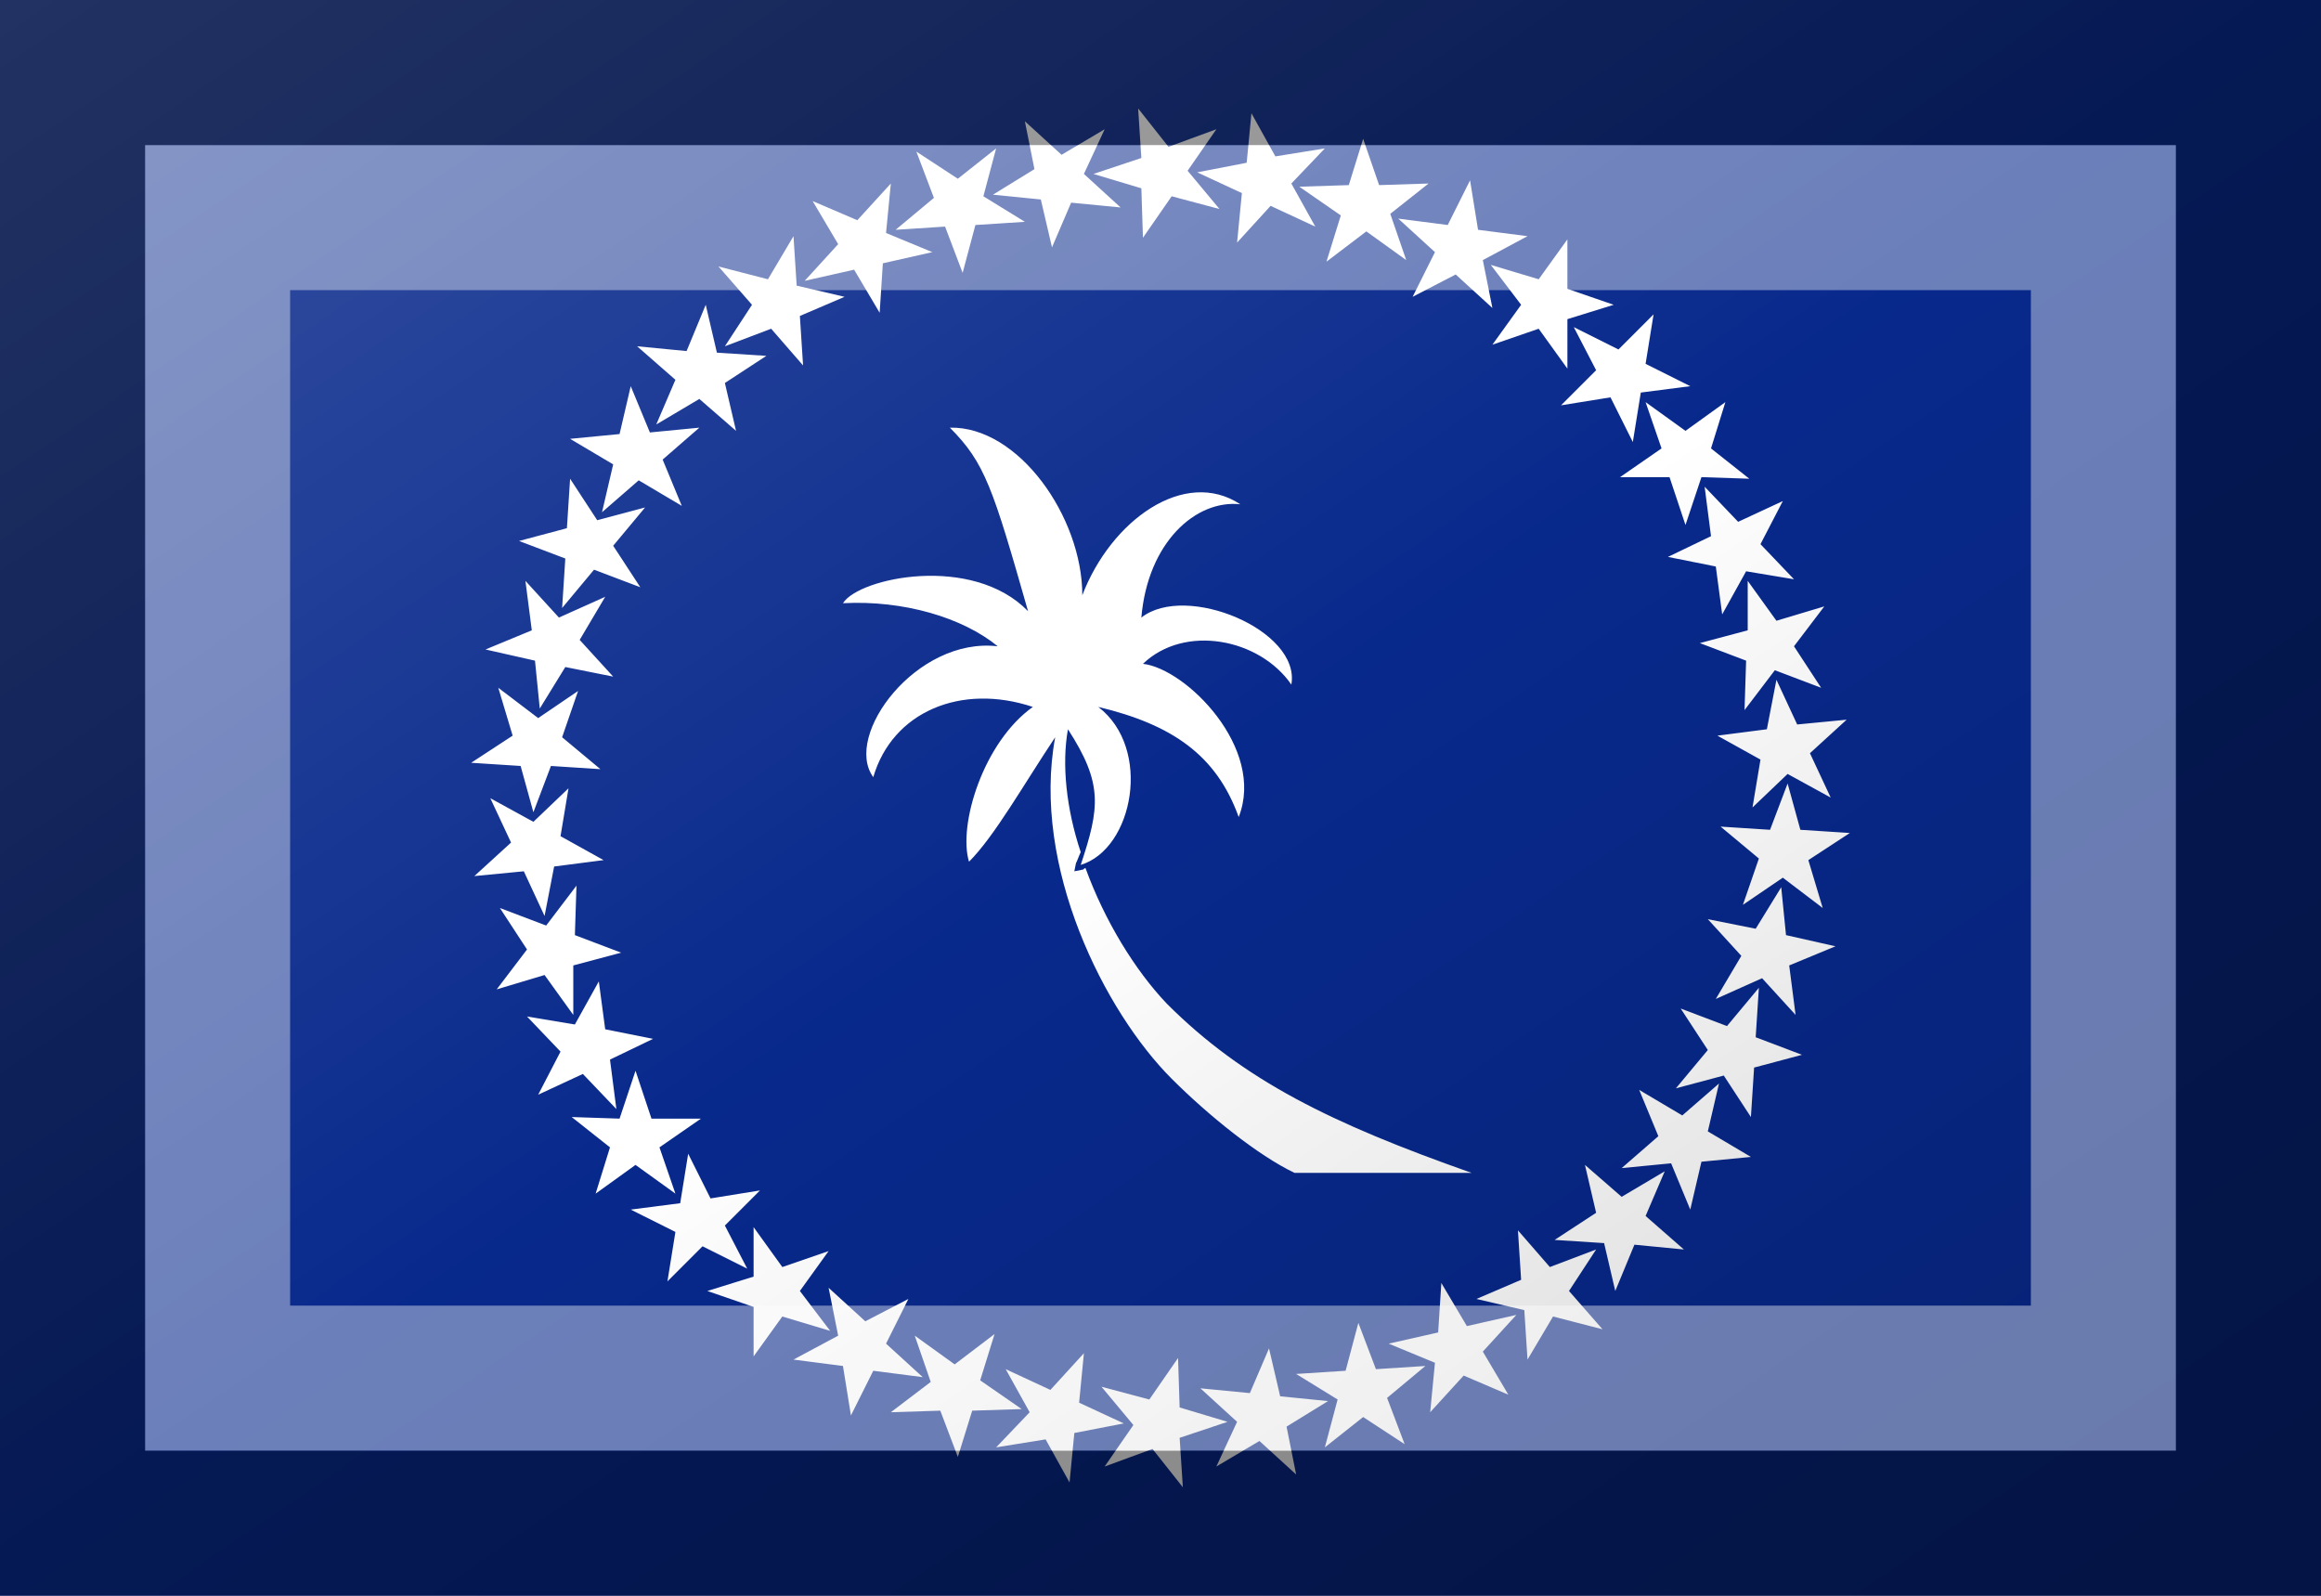 <?xml version="1.0"?>
<svg xmlns="http://www.w3.org/2000/svg" xmlns:xlink="http://www.w3.org/1999/xlink" version="1.1" width="576" height="396" viewBox="0 0 576 396">
<!-- Generated by Kreative Vexillo v1.0 -->
<style>
.blue{fill:rgb(8,41,140);}
.white{fill:rgb(255,255,255);}
</style>
<defs>
<path id="s" d="M 0.051 -0.379 L 0.048 -0.348 L 0.069 -0.371 L 0.097 -0.358 L 0.082 -0.385 L 0.103 -0.407 L 0.072 -0.402 L 0.057 -0.429 L 0.054 -0.398 L 0.023 -0.392 L 0.051 -0.379 Z M 0.113 -0.365 L 0.104 -0.336 L 0.129 -0.355 L 0.154 -0.337 L 0.144 -0.366 L 0.168 -0.385 L 0.137 -0.384 L 0.127 -0.413 L 0.118 -0.384 L 0.087 -0.383 L 0.113 -0.365 Z M 0.172 -0.342 L 0.158 -0.314 L 0.185 -0.328 L 0.208 -0.307 L 0.202 -0.337 L 0.23 -0.352 L 0.199 -0.356 L 0.194 -0.387 L 0.18 -0.359 L 0.149 -0.363 L 0.172 -0.342 Z M 0.226 -0.309 L 0.208 -0.284 L 0.237 -0.294 L 0.255 -0.269 L 0.255 -0.3 L 0.284 -0.309 L 0.255 -0.319 L 0.255 -0.35 L 0.237 -0.325 L 0.207 -0.334 L 0.226 -0.309 Z M 0.273 -0.268 L 0.251 -0.246 L 0.282 -0.251 L 0.296 -0.223 L 0.301 -0.254 L 0.332 -0.258 L 0.304 -0.272 L 0.309 -0.303 L 0.287 -0.281 L 0.259 -0.295 L 0.273 -0.268 Z M 0.314 -0.219 L 0.288 -0.201 L 0.319 -0.201 L 0.329 -0.171 L 0.339 -0.201 L 0.369 -0.2 L 0.345 -0.219 L 0.354 -0.248 L 0.329 -0.23 L 0.304 -0.248 L 0.314 -0.219 Z M 0.345 -0.164 L 0.318 -0.151 L 0.348 -0.145 L 0.352 -0.115 L 0.367 -0.142 L 0.397 -0.137 L 0.376 -0.159 L 0.39 -0.186 L 0.362 -0.173 L 0.341 -0.195 L 0.345 -0.164 Z M 0.368 -0.105 L 0.338 -0.097 L 0.367 -0.086 L 0.366 -0.055 L 0.385 -0.08 L 0.414 -0.069 L 0.397 -0.095 L 0.416 -0.12 L 0.386 -0.111 L 0.368 -0.136 L 0.368 -0.105 Z M 0.38 -0.043 L 0.349 -0.039 L 0.376 -0.024 L 0.371 0.006 L 0.393 -0.015 L 0.42 -1.9999687E-4 L 0.407 -0.028 L 0.43 -0.049 L 0.399 -0.046 L 0.386 -0.074 L 0.38 -0.043 Z M 0.382 0.02 L 0.351 0.018 L 0.375 0.038 L 0.365 0.067 L 0.39 0.05 L 0.415 0.069 L 0.406 0.039 L 0.432 0.022 L 0.401 0.02 L 0.393 -0.009 L 0.382 0.02 Z M 0.373 0.082 L 0.343 0.076 L 0.364 0.099 L 0.348 0.126 L 0.377 0.113 L 0.398 0.136 L 0.394 0.105 L 0.423 0.093 L 0.392 0.086 L 0.389 0.056 L 0.373 0.082 Z M 0.355 0.143 L 0.326 0.132 L 0.343 0.158 L 0.323 0.182 L 0.353 0.174 L 0.37 0.2 L 0.372 0.169 L 0.402 0.161 L 0.373 0.15 L 0.375 0.119 L 0.355 0.143 Z M 0.327 0.199 L 0.3 0.183 L 0.312 0.212 L 0.289 0.232 L 0.32 0.229 L 0.332 0.258 L 0.339 0.228 L 0.37 0.225 L 0.343 0.209 L 0.35 0.179 L 0.327 0.199 Z M 0.289 0.25 L 0.266 0.23 L 0.273 0.26 L 0.247 0.277 L 0.278 0.279 L 0.285 0.309 L 0.297 0.28 L 0.328 0.283 L 0.304 0.262 L 0.316 0.234 L 0.289 0.25 Z M 0.244 0.294 L 0.224 0.271 L 0.226 0.302 L 0.198 0.314 L 0.228 0.321 L 0.23 0.352 L 0.246 0.325 L 0.277 0.333 L 0.256 0.309 L 0.273 0.283 L 0.244 0.294 Z M 0.192 0.331 L 0.176 0.304 L 0.174 0.335 L 0.143 0.342 L 0.172 0.354 L 0.169 0.385 L 0.19 0.362 L 0.218 0.374 L 0.202 0.347 L 0.223 0.324 L 0.192 0.331 Z M 0.135 0.358 L 0.124 0.329 L 0.116 0.359 L 0.085 0.361 L 0.111 0.377 L 0.103 0.407 L 0.127 0.388 L 0.153 0.405 L 0.142 0.376 L 0.166 0.356 L 0.135 0.358 Z M 0.075 0.375 L 0.068 0.345 L 0.056 0.373 L 0.025 0.37 L 0.048 0.391 L 0.035 0.419 L 0.062 0.403 L 0.085 0.424 L 0.079 0.394 L 0.105 0.378 L 0.075 0.375 Z M 0.012 0.382 L 0.011 0.351 L -0.007 0.377 L -0.037 0.369 L -0.017 0.393 L -0.035 0.419 L -0.005 0.408 L 0.014 0.432 L 0.012 0.401 L 0.042 0.391 L 0.012 0.382 Z M -0.051 0.379 L -0.048 0.348 L -0.069 0.371 L -0.097 0.358 L -0.082 0.385 L -0.103 0.407 L -0.072 0.402 L -0.057 0.429 L -0.054 0.398 L -0.023 0.392 L -0.051 0.379 Z M -0.113 0.365 L -0.104 0.336 L -0.129 0.355 L -0.154 0.337 L -0.144 0.366 L -0.169 0.385 L -0.138 0.384 L -0.127 0.413 L -0.118 0.384 L -0.087 0.383 L -0.113 0.365 Z M -0.172 0.342 L -0.158 0.314 L -0.185 0.328 L -0.208 0.307 L -0.202 0.337 L -0.23 0.352 L -0.199 0.356 L -0.194 0.387 L -0.18 0.359 L -0.149 0.363 L -0.172 0.342 Z M -0.226 0.309 L -0.208 0.284 L -0.237 0.294 L -0.255 0.269 L -0.255 0.3 L -0.284 0.309 L -0.255 0.319 L -0.255 0.35 L -0.237 0.325 L -0.207 0.334 L -0.226 0.309 Z M -0.273 0.268 L -0.251 0.246 L -0.282 0.251 L -0.296 0.223 L -0.301 0.254 L -0.332 0.258 L -0.304 0.272 L -0.309 0.303 L -0.287 0.281 L -0.259 0.295 L -0.273 0.268 Z M -0.314 0.219 L -0.288 0.201 L -0.319 0.201 L -0.329 0.171 L -0.339 0.201 L -0.369 0.2 L -0.345 0.219 L -0.354 0.248 L -0.329 0.23 L -0.304 0.248 L -0.314 0.219 Z M -0.345 0.164 L -0.318 0.151 L -0.348 0.145 L -0.352 0.115 L -0.367 0.142 L -0.397 0.137 L -0.376 0.159 L -0.39 0.186 L -0.362 0.173 L -0.341 0.195 L -0.345 0.164 Z M -0.368 0.105 L -0.338 0.097 L -0.367 0.086 L -0.366 0.055 L -0.385 0.08 L -0.414 0.069 L -0.397 0.095 L -0.416 0.12 L -0.386 0.111 L -0.368 0.136 L -0.368 0.105 Z M -0.38 0.043 L -0.349 0.039 L -0.376 0.024 L -0.371 -0.006 L -0.393 0.015 L -0.42 1.9999687E-4 L -0.407 0.028 L -0.43 0.049 L -0.399 0.046 L -0.386 0.074 L -0.38 0.043 Z M -0.382 -0.02 L -0.351 -0.018 L -0.375 -0.038 L -0.365 -0.067 L -0.39 -0.05 L -0.415 -0.069 L -0.406 -0.039 L -0.432 -0.022 L -0.401 -0.02 L -0.393 0.009 L -0.382 -0.02 Z M -0.373 -0.082 L -0.343 -0.076 L -0.364 -0.099 L -0.348 -0.126 L -0.377 -0.113 L -0.398 -0.136 L -0.394 -0.105 L -0.423 -0.093 L -0.392 -0.086 L -0.389 -0.056 L -0.373 -0.082 Z M -0.355 -0.143 L -0.326 -0.132 L -0.343 -0.158 L -0.323 -0.182 L -0.353 -0.174 L -0.37 -0.2 L -0.372 -0.169 L -0.402 -0.161 L -0.373 -0.15 L -0.375 -0.119 L -0.355 -0.143 Z M -0.327 -0.199 L -0.3 -0.183 L -0.312 -0.212 L -0.289 -0.232 L -0.32 -0.229 L -0.332 -0.258 L -0.339 -0.228 L -0.37 -0.225 L -0.343 -0.209 L -0.35 -0.179 L -0.327 -0.199 Z M -0.289 -0.25 L -0.266 -0.23 L -0.273 -0.26 L -0.247 -0.277 L -0.278 -0.279 L -0.285 -0.309 L -0.297 -0.28 L -0.328 -0.283 L -0.304 -0.262 L -0.316 -0.234 L -0.289 -0.25 Z M -0.244 -0.294 L -0.224 -0.271 L -0.226 -0.302 L -0.198 -0.314 L -0.228 -0.321 L -0.23 -0.352 L -0.246 -0.325 L -0.277 -0.333 L -0.256 -0.309 L -0.273 -0.283 L -0.244 -0.294 Z M -0.192 -0.331 L -0.176 -0.304 L -0.174 -0.335 L -0.143 -0.342 L -0.172 -0.354 L -0.169 -0.385 L -0.19 -0.362 L -0.218 -0.374 L -0.202 -0.347 L -0.223 -0.324 L -0.192 -0.331 Z M -0.135 -0.358 L -0.124 -0.329 L -0.116 -0.359 L -0.085 -0.361 L -0.111 -0.377 L -0.103 -0.407 L -0.127 -0.388 L -0.153 -0.405 L -0.142 -0.376 L -0.166 -0.356 L -0.135 -0.358 Z M -0.075 -0.375 L -0.068 -0.345 L -0.056 -0.373 L -0.025 -0.37 L -0.048 -0.391 L -0.035 -0.419 L -0.062 -0.403 L -0.085 -0.424 L -0.079 -0.394 L -0.105 -0.378 L -0.075 -0.375 Z M -0.012 -0.382 L -0.011 -0.351 L 0.007 -0.377 L 0.037 -0.369 L 0.017 -0.393 L 0.035 -0.419 L 0.005 -0.408 L -0.014 -0.432 L -0.012 -0.401 L -0.042 -0.391 L -0.012 -0.382 Z M 0.004 0.129 C -0.016 0.108 -0.035 0.077 -0.047 0.044 C -0.048 0.044 -0.048 0.045 -0.049 0.045 L -0.054 0.046 L -0.053 0.041 C -0.052 0.039 -0.051 0.036 -0.05 0.034 C -0.059 0.007 -0.062 -0.021 -0.058 -0.043 C -0.036 -0.009 -0.038 0.006 -0.05 0.042 C -0.017 0.032 -0.005 -0.031 -0.039 -0.057 C 0.007 -0.046 0.035 -0.027 0.049 0.012 C 0.066 -0.031 0.016 -0.081 -0.011 -0.084 C 0.015 -0.109 0.062 -0.1 0.082 -0.071 C 0.088 -0.105 0.016 -0.135 -0.012 -0.113 C -0.008 -0.16 0.022 -0.187 0.05 -0.184 C 0.015 -0.207 -0.031 -0.174 -0.049 -0.127 C -0.049 -0.176 -0.089 -0.233 -0.132 -0.232 C -0.11 -0.21 -0.105 -0.194 -0.083 -0.117 C -0.118 -0.153 -0.189 -0.138 -0.199 -0.122 C -0.161 -0.124 -0.124 -0.113 -0.102 -0.095 C -0.153 -0.101 -0.199 -0.039 -0.18 -0.013 C -0.168 -0.054 -0.125 -0.072 -0.08 -0.057 C -0.111 -0.035 -0.127 0.017 -0.12 0.04 C -0.104 0.024 -0.086 -0.008 -0.066 -0.038 C -0.081 0.043 -0.035 0.134 0.007 0.176 C 0.03 0.199 0.061 0.224 0.084 0.235 H 0.195 C 0.107 0.204 0.052 0.177 0.004 0.129 Z"/>
<linearGradient id="glaze" x1="0%" y1="0%" x2="100%" y2="100%">
<stop offset="0%" stop-color="rgb(255,255,255)" stop-opacity="0.2"/>
<stop offset="49.999%" stop-color="rgb(255,255,255)" stop-opacity="0.0"/>
<stop offset="50.001%" stop-color="rgb(0,0,0)" stop-opacity="0.0"/>
<stop offset="100%" stop-color="rgb(0,0,0)" stop-opacity="0.2"/>
</linearGradient>
</defs>
<g>
<rect x="0" y="0" width="576" height="396" class="blue"/>
<use xlink:href="#s" transform="translate(288 198) scale(396 396) rotate(0)" class="white"/>
</g>
<g>
<rect x="0" y="0" width="576" height="396" fill="url(#glaze)"/>
<path d="M 36 36 L 540 36 L 540 360 L 36 360 Z M 72 72 L 72 324 L 504 324 L 504 72 Z" fill="rgb(255,255,255)" opacity="0.4"/>
<path d="M 0 0 L 576 0 L 576 396 L 0 396 Z M 36 36 L 36 360 L 540 360 L 540 36 Z" fill="rgb(0,0,0)" opacity="0.4"/>
</g>
</svg>
